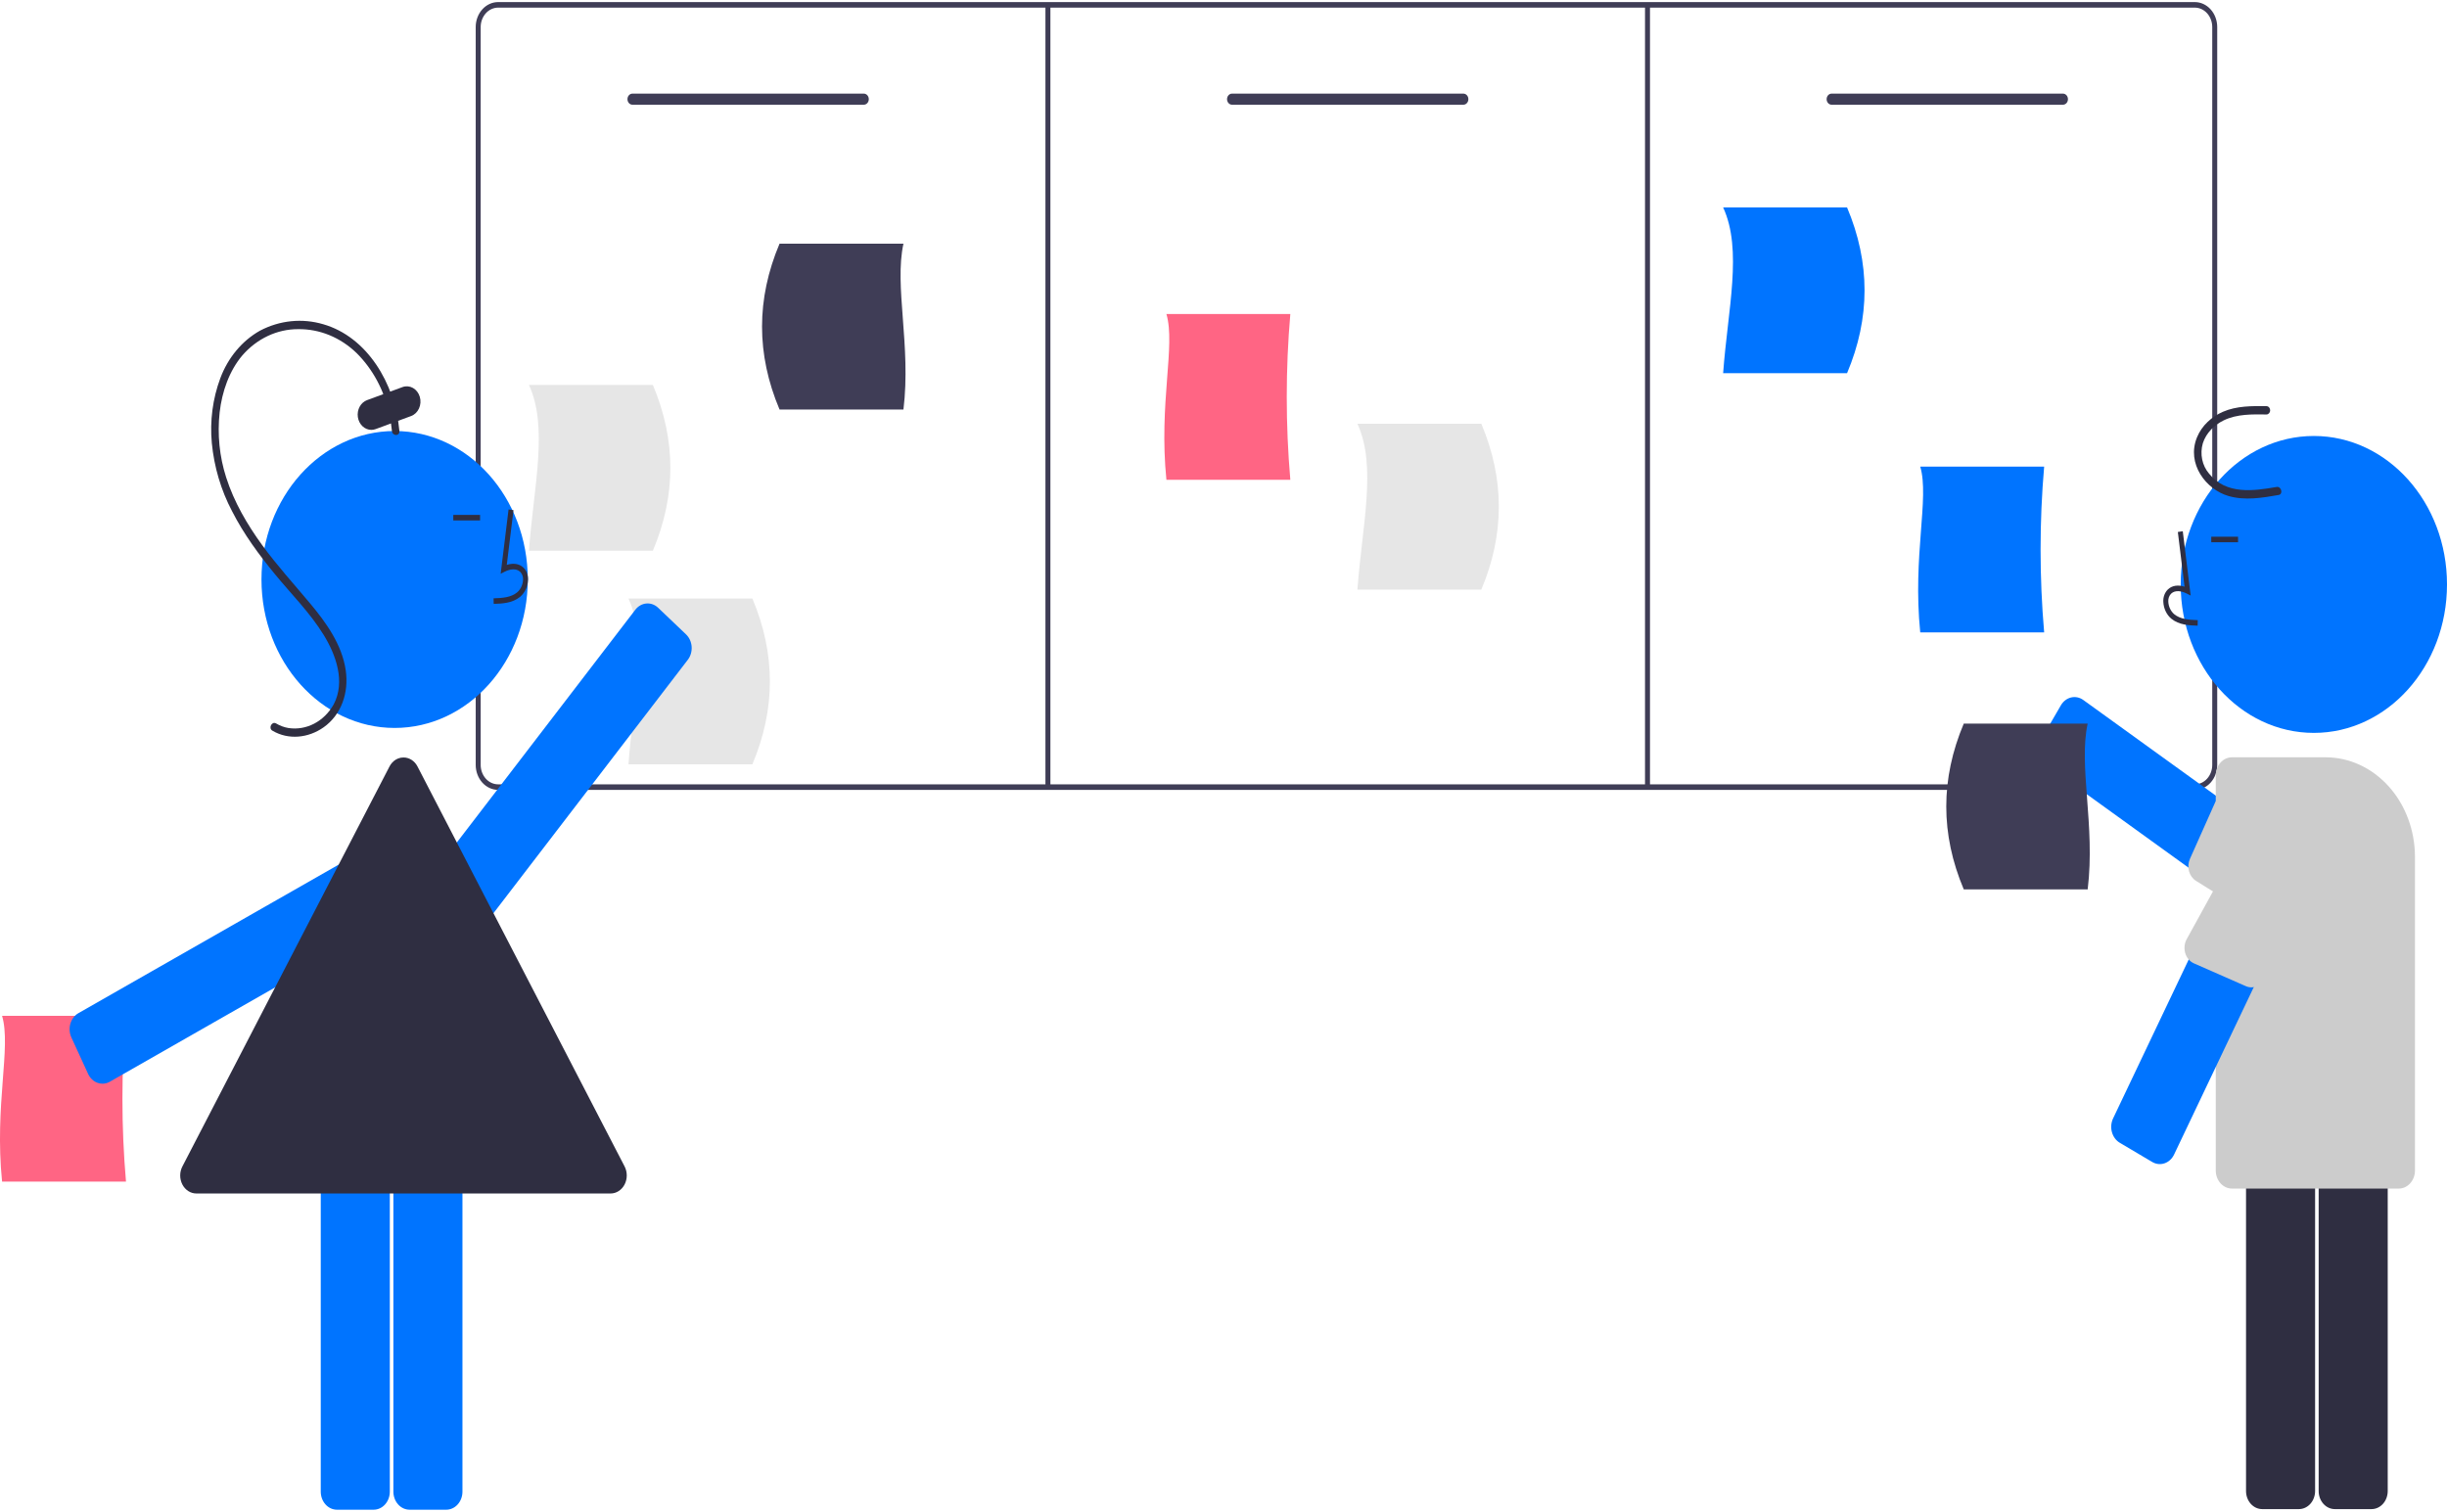 <svg width="882" height="545" viewBox="0 0 882 545" fill="none" xmlns="http://www.w3.org/2000/svg">
<g clip-path="url(#clip0_99_3121)">
<path d="M791.109 284.751H179.534C177.394 284.748 175.343 283.799 173.83 282.112C172.317 280.425 171.466 278.137 171.463 275.751V9.751C171.466 7.365 172.317 5.077 173.83 3.39C175.343 1.703 177.394 0.754 179.534 0.751H791.109C793.249 0.754 795.3 1.703 796.813 3.39C798.326 5.077 799.177 7.365 799.179 9.751V275.751C799.177 278.137 798.326 280.425 796.813 282.112C795.3 283.799 793.249 284.748 791.109 284.751ZM179.534 2.751C177.87 2.753 176.274 3.491 175.098 4.804C173.921 6.116 173.259 7.895 173.257 9.751V275.751C173.259 277.607 173.921 279.386 175.098 280.698C176.274 282.011 177.87 282.749 179.534 282.751H791.109C792.773 282.749 794.369 282.011 795.545 280.698C796.722 279.386 797.384 277.607 797.386 275.751V9.751C797.384 7.895 796.722 6.116 795.545 4.804C794.369 3.491 792.773 2.753 791.109 2.751H179.534Z" fill="#3F3D56"/>
<path d="M465.087 172.976H420.423C417.629 145.269 423.792 124.617 420.423 113.207H465.087C463.371 133.084 463.371 153.099 465.087 172.976V172.976Z" fill="#FF6584"/>
<path d="M45.414 425.976H0.75C-2.044 398.269 4.119 377.617 0.75 366.207H45.414C43.698 386.084 43.698 406.099 45.414 425.976V425.976Z" fill="#FF6584"/>
<path d="M736.798 227.976H692.134C689.34 200.269 695.504 179.617 692.134 168.207H736.798C735.082 188.084 735.082 208.099 736.798 227.976V227.976Z" fill="#0074FF"/>
<path d="M235.319 198.54H190.655C192.329 175.558 197.729 154.098 190.655 138.771H235.319C243.728 158.694 243.728 178.617 235.319 198.54Z" fill="#E6E6E6"/>
<path d="M271.189 275.54H226.524C228.199 252.558 233.599 231.098 226.524 215.771H271.189C279.598 235.694 279.598 255.617 271.189 275.54Z" fill="#E6E6E6"/>
<path d="M665.753 134.54H621.089C622.763 111.558 628.163 90.098 621.089 74.771H665.753C674.162 94.694 674.162 114.617 665.753 134.54Z" fill="#0074FF"/>
<path d="M533.933 212.54H489.268C490.943 189.558 496.343 168.098 489.268 152.771H533.933C542.342 172.694 542.342 192.617 533.933 212.54Z" fill="#E6E6E6"/>
<path d="M280.976 147.625H325.64C328.434 124.639 322.271 103.18 325.64 87.856H280.976C272.567 107.779 272.567 127.702 280.976 147.625Z" fill="#3F3D56"/>
<path d="M311.354 37.751H227.958C227.482 37.751 227.026 37.54 226.69 37.165C226.353 36.79 226.164 36.281 226.164 35.751C226.164 35.221 226.353 34.712 226.69 34.337C227.026 33.962 227.482 33.751 227.958 33.751H311.354C311.83 33.751 312.286 33.962 312.623 34.337C312.959 34.712 313.148 35.221 313.148 35.751C313.148 36.281 312.959 36.79 312.623 37.165C312.286 37.54 311.83 37.751 311.354 37.751Z" fill="#3F3D56"/>
<path d="M527.468 37.751H444.072C443.596 37.751 443.14 37.54 442.803 37.165C442.467 36.79 442.278 36.281 442.278 35.751C442.278 35.221 442.467 34.712 442.803 34.337C443.14 33.962 443.596 33.751 444.072 33.751H527.468C527.944 33.751 528.4 33.962 528.736 34.337C529.073 34.712 529.262 35.221 529.262 35.751C529.262 36.281 529.073 36.79 528.736 37.165C528.4 37.54 527.944 37.751 527.468 37.751Z" fill="#3F3D56"/>
<path d="M743.582 37.751H660.185C659.71 37.751 659.253 37.54 658.917 37.165C658.581 36.79 658.392 36.281 658.392 35.751C658.392 35.221 658.581 34.712 658.917 34.337C659.253 33.962 659.71 33.751 660.185 33.751H743.582C744.057 33.751 744.514 33.962 744.85 34.337C745.186 34.712 745.375 35.221 745.375 35.751C745.375 36.281 745.186 36.79 744.85 37.165C744.514 37.54 744.057 37.751 743.582 37.751Z" fill="#3F3D56"/>
<path d="M378.61 1.751H376.816V283.751H378.61V1.751Z" fill="#3F3D56"/>
<path d="M594.723 1.751H592.93V283.751H594.723V1.751Z" fill="#3F3D56"/>
<path d="M142.24 262.423C168.746 262.423 190.233 238.461 190.233 208.903C190.233 179.346 168.746 155.384 142.24 155.384C115.734 155.384 94.247 179.346 94.247 208.903C94.247 238.461 115.734 262.423 142.24 262.423Z" fill="#0074FF"/>
<path d="M134.678 544.249H121.443C119.897 544.247 118.416 543.562 117.323 542.343C116.23 541.124 115.616 539.472 115.614 537.749V414.735C115.616 413.012 116.23 411.36 117.323 410.141C118.416 408.923 119.897 408.237 121.443 408.235H134.678C136.223 408.237 137.705 408.923 138.798 410.141C139.89 411.36 140.505 413.012 140.507 414.735V537.749C140.505 539.472 139.89 541.124 138.798 542.343C137.705 543.562 136.223 544.247 134.678 544.249V544.249Z" fill="#0074FF"/>
<path d="M160.856 544.249H147.62C146.075 544.247 144.593 543.562 143.501 542.343C142.408 541.124 141.793 539.472 141.791 537.749V414.735C141.793 413.012 142.408 411.36 143.501 410.141C144.593 408.923 146.075 408.237 147.62 408.235H160.856C162.401 408.237 163.883 408.923 164.975 410.141C166.068 411.36 166.683 413.012 166.685 414.735V537.749C166.683 539.472 166.068 541.124 164.975 542.343C163.883 543.562 162.401 544.247 160.856 544.249Z" fill="#0074FF"/>
<path d="M36.948 390.675C36.338 390.674 35.732 390.567 35.151 390.357C34.422 390.097 33.746 389.678 33.163 389.125C32.579 388.571 32.1 387.894 31.753 387.133L25.723 373.994C25.374 373.234 25.163 372.405 25.102 371.555C25.04 370.704 25.13 369.848 25.365 369.035C25.6 368.223 25.977 367.471 26.473 366.821C26.969 366.171 27.575 365.636 28.257 365.247L126.452 309.199C127.134 308.81 127.877 308.575 128.64 308.506C129.403 308.438 130.171 308.538 130.899 308.8C131.628 309.062 132.303 309.482 132.886 310.035C133.469 310.589 133.948 311.265 134.297 312.024L140.327 325.163C141.031 326.698 141.16 328.481 140.685 330.122C140.21 331.762 139.171 333.125 137.795 333.91L39.598 389.958C38.778 390.428 37.87 390.674 36.948 390.675V390.675Z" fill="#0074FF"/>
<path d="M171.784 333.621C170.397 333.623 169.055 333.069 168.004 332.061L157.945 322.469C156.772 321.347 156.046 319.752 155.925 318.034C155.805 316.316 156.301 314.615 157.303 313.304L228.996 219.812C230.002 218.503 231.432 217.693 232.973 217.559C234.513 217.425 236.039 217.978 237.214 219.097H237.215L247.274 228.69C247.855 229.244 248.334 229.921 248.681 230.682C249.028 231.443 249.237 232.272 249.297 233.123C249.356 233.974 249.265 234.83 249.028 235.642C248.791 236.453 248.413 237.205 247.915 237.854L176.223 331.346C175.726 331.996 175.119 332.53 174.437 332.918C173.754 333.305 173.01 333.537 172.246 333.602C172.091 333.615 171.937 333.621 171.784 333.621Z" fill="#0074FF"/>
<path d="M143.96 155.377C142.398 138.018 132.168 121.418 116.55 116.9C108.929 114.644 100.838 115.462 93.705 119.211C87.248 122.843 82.172 128.935 79.397 136.382C76.659 143.749 75.61 151.761 76.346 159.693C77.18 168.362 79.662 176.734 83.626 184.249C87.862 192.578 93.371 200.023 99.153 207.064C105.044 214.237 111.709 220.837 116.666 228.891C121.063 236.033 124.598 245.733 120.265 253.954C118.568 256.968 116.126 259.373 113.234 260.879C110.342 262.385 107.122 262.93 103.96 262.448C102.408 262.185 100.908 261.63 99.524 260.806C97.997 259.897 96.637 262.486 98.166 263.396C103.968 266.85 111.182 266.068 116.663 262.183C122.981 257.706 125.801 249.804 124.617 241.635C123.267 232.322 117.444 224.326 111.852 217.622C106.011 210.619 99.894 203.933 94.484 196.494C89.14 189.145 84.369 181.035 81.508 172.076C79.106 164.59 78.305 156.581 79.168 148.689C80.02 141.151 82.648 133.683 87.364 128.106C89.97 125.111 93.091 122.731 96.539 121.108C99.988 119.486 103.694 118.653 107.437 118.661C115.205 118.55 122.737 121.638 128.591 127.334C134.364 133.091 138.437 140.664 140.274 149.053C140.743 151.131 141.076 153.245 141.27 155.377C141.441 157.28 144.133 157.3 143.96 155.377V155.377Z" fill="#2F2E41"/>
<path d="M133.848 154.969C132.676 154.967 131.543 154.5 130.652 153.652C129.76 152.803 129.169 151.629 128.983 150.338C128.798 149.047 129.031 147.725 129.64 146.609C130.249 145.492 131.194 144.654 132.307 144.244L145.08 139.541C146.322 139.084 147.676 139.195 148.844 139.851C150.013 140.507 150.899 141.654 151.309 143.039C151.72 144.424 151.619 145.934 151.031 147.236C150.443 148.539 149.415 149.528 148.173 149.985L135.4 154.688C134.9 154.874 134.376 154.968 133.848 154.969Z" fill="#2F2E41"/>
<path d="M220.082 430.251H70.792C69.767 430.255 68.76 429.957 67.872 429.388C66.983 428.819 66.246 427.997 65.733 427.008C65.221 426.018 64.952 424.895 64.954 423.753C64.956 422.61 65.228 421.488 65.744 420.501L140.389 276.324C140.647 275.825 140.962 275.365 141.326 274.957L141.341 274.941L141.347 274.935C142.165 274.029 143.208 273.42 144.342 273.187C144.417 273.171 144.493 273.156 144.569 273.145C144.856 273.097 145.146 273.074 145.437 273.074V273.074C146.461 273.067 147.469 273.365 148.356 273.936C149.243 274.507 149.978 275.331 150.485 276.324L225.13 420.501C225.641 421.489 225.911 422.61 225.911 423.751C225.911 424.892 225.641 426.013 225.13 427.001C224.618 427.989 223.882 428.81 222.996 429.38C222.11 429.951 221.105 430.251 220.082 430.251V430.251Z" fill="#2F2E41"/>
<path d="M177.953 217.696L177.903 215.696C181.24 215.592 184.181 215.359 186.392 213.558C187.018 213.018 187.533 212.335 187.902 211.553C188.27 210.772 188.484 209.911 188.527 209.03C188.566 208.491 188.493 207.95 188.314 207.448C188.134 206.946 187.854 206.496 187.493 206.135C186.027 204.752 183.666 205.2 181.944 206.08L180.46 206.839L183.306 183.649L185.083 183.92L182.662 203.647C185.001 202.88 187.167 203.209 188.651 204.608C189.221 205.162 189.668 205.857 189.957 206.636C190.247 207.415 190.371 208.258 190.319 209.1C190.267 210.284 189.983 211.442 189.487 212.491C188.991 213.54 188.296 214.455 187.45 215.173C184.61 217.488 180.919 217.603 177.953 217.696Z" fill="#2F2E41"/>
<path d="M173.04 185.621H163.381V187.621H173.04V185.621Z" fill="#2F2E41"/>
<path d="M829.969 342.482L737.364 275.639C736.722 275.175 736.167 274.575 735.733 273.872C735.298 273.17 734.992 272.378 734.831 271.544C734.671 270.709 734.66 269.847 734.798 269.008C734.937 268.168 735.222 267.367 735.638 266.651L742.83 254.26C743.671 252.814 744.992 251.8 746.503 251.439C748.014 251.078 749.591 251.4 750.89 252.334L843.495 319.177C844.792 320.115 845.701 321.589 846.025 323.274C846.349 324.959 846.06 326.718 845.222 328.166L838.03 340.557C837.189 342.003 835.868 343.018 834.357 343.379C832.846 343.739 831.268 343.417 829.969 342.482V342.482Z" fill="#0074FF"/>
<path d="M830.241 341.654L791.53 317.549C790.322 316.798 789.421 315.556 789.012 314.083C788.604 312.61 788.72 311.018 789.336 309.637L798.304 289.544C798.658 288.751 799.166 288.054 799.79 287.506C800.415 286.957 801.14 286.569 801.915 286.371C802.69 286.172 803.495 286.167 804.271 286.357C805.048 286.546 805.777 286.926 806.407 287.467L843.286 319.188C844.481 320.054 845.321 321.413 845.62 322.968C845.919 324.523 845.653 326.146 844.882 327.483L837.688 339.876C836.911 341.212 835.691 342.15 834.295 342.483C832.898 342.816 831.441 342.518 830.241 341.654V341.654Z" fill="#CCCCCC"/>
<path d="M834.007 264.207C860.513 264.207 882 240.246 882 210.688C882 181.13 860.513 157.169 834.007 157.169C807.502 157.169 786.015 181.13 786.015 210.688C786.015 240.246 807.502 264.207 834.007 264.207Z" fill="#0074FF"/>
<path d="M835.74 537.534V414.519C835.742 412.796 836.357 411.143 837.45 409.925C838.542 408.706 840.024 408.021 841.569 408.019H854.805C856.35 408.021 857.832 408.706 858.925 409.925C860.017 411.143 860.632 412.796 860.634 414.519V537.534C860.632 539.257 860.017 540.909 858.925 542.128C857.832 543.346 856.35 544.032 854.805 544.034H841.569C840.024 544.032 838.542 543.346 837.45 542.128C836.357 540.909 835.742 539.257 835.74 537.534V537.534Z" fill="#2F2E41"/>
<path d="M809.563 537.534V414.519C809.564 412.796 810.179 411.143 811.272 409.925C812.365 408.706 813.846 408.021 815.391 408.019H828.627C830.172 408.021 831.654 408.706 832.747 409.925C833.839 411.143 834.454 412.796 834.456 414.519V537.534C834.454 539.257 833.839 540.909 832.747 542.128C831.654 543.346 830.172 544.032 828.627 544.034H815.391C813.846 544.032 812.365 543.346 811.272 542.128C810.179 540.909 809.564 539.257 809.563 537.534V537.534Z" fill="#2F2E41"/>
<path d="M798.655 421.981V279.505C798.657 277.782 799.272 276.13 800.364 274.911C801.457 273.693 802.939 273.007 804.484 273.005H838.278C846.807 273.016 854.985 276.799 861.016 283.525C867.048 290.251 870.44 299.37 870.45 308.882V421.981C870.448 423.704 869.834 425.356 868.741 426.575C867.648 427.793 866.167 428.479 864.621 428.481H804.484C802.939 428.479 801.457 427.793 800.364 426.575C799.272 425.356 798.657 423.704 798.655 421.981Z" fill="#CCCCCC"/>
<path d="M792.116 225.557L792.166 223.557C788.83 223.453 785.888 223.22 783.678 221.419C783.051 220.88 782.536 220.196 782.167 219.415C781.799 218.633 781.586 217.773 781.542 216.891C781.503 216.352 781.576 215.811 781.756 215.309C781.935 214.807 782.216 214.358 782.576 213.996C784.043 212.614 786.404 213.061 788.125 213.942L789.609 214.701L786.763 191.51L784.986 191.782L787.407 211.508C785.068 210.742 782.902 211.071 781.418 212.469C780.849 213.024 780.401 213.718 780.112 214.497C779.823 215.276 779.699 216.12 779.75 216.961C779.802 218.146 780.086 219.303 780.582 220.352C781.078 221.401 781.773 222.317 782.62 223.035C785.46 225.349 789.15 225.464 792.116 225.557Z" fill="#2F2E41"/>
<path d="M806.688 193.483H797.029V195.483H806.688V193.483Z" fill="#2F2E41"/>
<path d="M775.754 418.895L764.063 411.976C762.699 411.166 761.678 409.786 761.225 408.138C760.772 406.491 760.924 404.71 761.646 403.187L813.356 294.526C814.083 293.005 815.32 291.867 816.798 291.362C818.275 290.857 819.872 291.026 821.238 291.831L832.929 298.75C834.293 299.56 835.313 300.94 835.766 302.587C836.219 304.235 836.068 306.015 835.345 307.538L783.635 416.2C783.277 416.954 782.789 417.623 782.199 418.168C781.609 418.712 780.928 419.121 780.196 419.371C779.464 419.622 778.695 419.708 777.933 419.627C777.17 419.545 776.43 419.296 775.754 418.895V418.895Z" fill="#0074FF"/>
<path d="M839.066 307.308L816.394 352.4C815.827 353.806 814.796 354.915 813.515 355.496C812.234 356.077 810.802 356.086 809.516 355.521L790.79 347.295C790.05 346.97 789.384 346.466 788.84 345.82C788.296 345.173 787.887 344.401 787.642 343.557C787.398 342.713 787.324 341.82 787.426 340.941C787.528 340.062 787.804 339.218 788.233 338.472L813.384 292.758C814.054 291.355 815.196 290.305 816.559 289.838C817.922 289.372 819.395 289.526 820.656 290.268L836.834 299.188C838.094 299.936 839.038 301.211 839.456 302.733C839.875 304.256 839.735 305.901 839.066 307.308V307.308Z" fill="#CCCCCC"/>
<path d="M820.603 175.547C812.374 176.981 802.415 178.449 796.228 170.725C795.003 169.303 794.148 167.536 793.753 165.614C793.359 163.692 793.44 161.686 793.987 159.811C795.18 156.017 798.257 153.126 801.484 151.556C806.311 149.209 811.807 149.353 816.963 149.418C817.312 149.404 817.642 149.241 817.885 148.961C818.127 148.681 818.263 148.307 818.263 147.918C818.263 147.529 818.127 147.155 817.885 146.875C817.642 146.595 817.312 146.431 816.963 146.418C811.7 146.352 806.193 146.296 801.211 148.46C797.289 150.164 793.657 153.322 791.882 157.669C787.99 167.199 795.178 176.505 803.3 178.825C809.226 180.518 815.38 179.474 821.318 178.439C823.024 178.142 822.3 175.251 820.603 175.547V175.547Z" fill="#2F2E41"/>
<path d="M707.823 320.625H752.487C755.281 297.639 749.118 276.18 752.487 260.856H707.823C699.414 280.779 699.414 300.702 707.823 320.625Z" fill="#3F3D56"/>
</g>
<defs>
<clipPath id="clip0_99_3121">
<rect width="882" height="543.498" fill="white" transform="translate(0 0.751)"/>
</clipPath>
</defs>
</svg>
